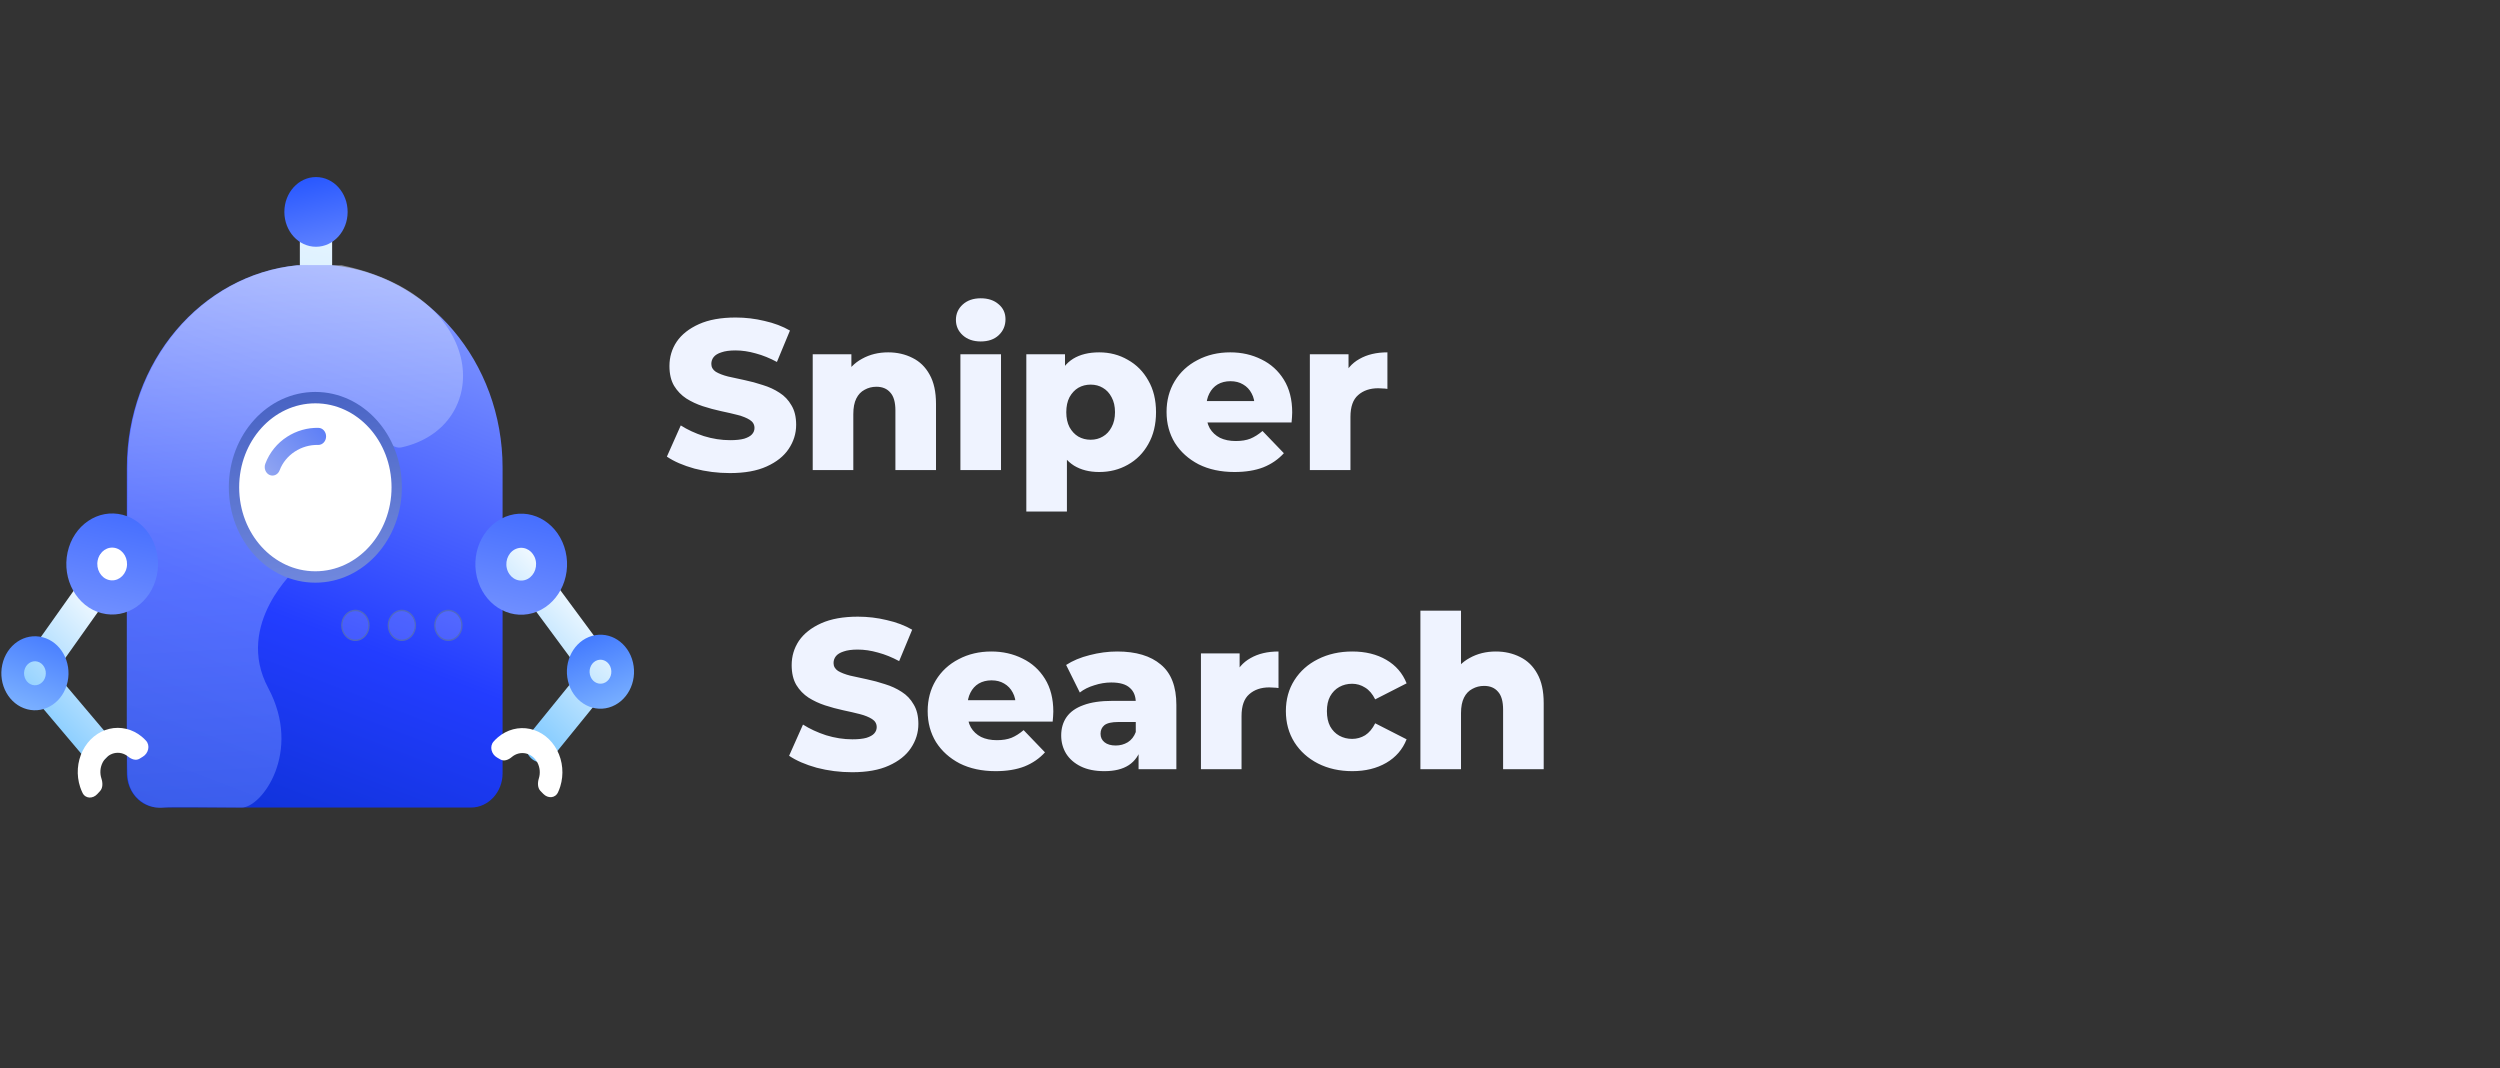 <svg width="117" height="50" viewBox="0 0 117 50" fill="none" xmlns="http://www.w3.org/2000/svg">
<rect x="0" y="0" width="117" height="50" fill="#333333" stroke="none"/>
<path d="M34.16 22.14C33.587 22.14 33.033 22.07 32.5 21.93C31.973 21.783 31.543 21.597 31.21 21.37L31.86 19.91C32.173 20.11 32.533 20.277 32.94 20.41C33.353 20.537 33.763 20.6 34.17 20.6C34.443 20.6 34.663 20.577 34.83 20.53C34.997 20.477 35.117 20.41 35.19 20.33C35.27 20.243 35.31 20.143 35.31 20.03C35.31 19.87 35.237 19.743 35.09 19.65C34.943 19.557 34.753 19.48 34.52 19.42C34.287 19.36 34.027 19.3 33.74 19.24C33.46 19.18 33.177 19.103 32.89 19.01C32.61 18.917 32.353 18.797 32.12 18.65C31.887 18.497 31.697 18.3 31.55 18.06C31.403 17.813 31.33 17.503 31.33 17.13C31.33 16.71 31.443 16.33 31.67 15.99C31.903 15.65 32.25 15.377 32.71 15.17C33.17 14.963 33.743 14.86 34.43 14.86C34.89 14.86 35.34 14.913 35.78 15.02C36.227 15.12 36.623 15.27 36.97 15.47L36.36 16.94C36.027 16.76 35.697 16.627 35.37 16.54C35.043 16.447 34.727 16.4 34.42 16.4C34.147 16.4 33.927 16.43 33.76 16.49C33.593 16.543 33.473 16.617 33.4 16.71C33.327 16.803 33.29 16.91 33.29 17.03C33.29 17.183 33.36 17.307 33.5 17.4C33.647 17.487 33.837 17.56 34.07 17.62C34.31 17.673 34.57 17.73 34.85 17.79C35.137 17.85 35.42 17.927 35.7 18.02C35.987 18.107 36.247 18.227 36.48 18.38C36.713 18.527 36.9 18.723 37.04 18.97C37.187 19.21 37.26 19.513 37.26 19.88C37.26 20.287 37.143 20.663 36.91 21.01C36.683 21.35 36.34 21.623 35.88 21.83C35.427 22.037 34.853 22.14 34.16 22.14ZM41.565 16.49C41.985 16.49 42.365 16.577 42.705 16.75C43.045 16.917 43.311 17.177 43.505 17.53C43.705 17.883 43.805 18.34 43.805 18.9V22H41.905V19.21C41.905 18.823 41.825 18.543 41.665 18.37C41.511 18.19 41.295 18.1 41.015 18.1C40.815 18.1 40.631 18.147 40.465 18.24C40.298 18.327 40.168 18.463 40.075 18.65C39.981 18.837 39.935 19.08 39.935 19.38V22H38.035V16.58H39.845V18.12L39.495 17.67C39.701 17.277 39.985 16.983 40.345 16.79C40.705 16.59 41.111 16.49 41.565 16.49ZM44.947 22V16.58H46.847V22H44.947ZM45.898 15.98C45.551 15.98 45.271 15.883 45.057 15.69C44.844 15.497 44.737 15.257 44.737 14.97C44.737 14.683 44.844 14.443 45.057 14.25C45.271 14.057 45.551 13.96 45.898 13.96C46.244 13.96 46.524 14.053 46.737 14.24C46.951 14.42 47.057 14.653 47.057 14.94C47.057 15.24 46.951 15.49 46.737 15.69C46.531 15.883 46.251 15.98 45.898 15.98ZM51.442 22.09C50.982 22.09 50.589 21.99 50.262 21.79C49.936 21.583 49.686 21.277 49.512 20.87C49.346 20.457 49.262 19.93 49.262 19.29C49.262 18.643 49.342 18.117 49.502 17.71C49.662 17.297 49.902 16.99 50.222 16.79C50.549 16.59 50.956 16.49 51.442 16.49C51.936 16.49 52.382 16.607 52.782 16.84C53.189 17.067 53.509 17.39 53.742 17.81C53.982 18.223 54.102 18.717 54.102 19.29C54.102 19.863 53.982 20.36 53.742 20.78C53.509 21.2 53.189 21.523 52.782 21.75C52.382 21.977 51.936 22.09 51.442 22.09ZM48.032 23.94V16.58H49.842V17.5L49.832 19.29L49.932 21.09V23.94H48.032ZM51.042 20.58C51.256 20.58 51.446 20.53 51.612 20.43C51.786 20.33 51.922 20.183 52.022 19.99C52.129 19.797 52.182 19.563 52.182 19.29C52.182 19.017 52.129 18.783 52.022 18.59C51.922 18.397 51.786 18.25 51.612 18.15C51.446 18.05 51.256 18 51.042 18C50.829 18 50.636 18.05 50.462 18.15C50.296 18.25 50.159 18.397 50.052 18.59C49.952 18.783 49.902 19.017 49.902 19.29C49.902 19.563 49.952 19.797 50.052 19.99C50.159 20.183 50.296 20.33 50.462 20.43C50.636 20.53 50.829 20.58 51.042 20.58ZM57.775 22.09C57.135 22.09 56.575 21.97 56.095 21.73C55.622 21.483 55.252 21.15 54.985 20.73C54.725 20.303 54.595 19.82 54.595 19.28C54.595 18.74 54.722 18.26 54.975 17.84C55.235 17.413 55.592 17.083 56.045 16.85C56.499 16.61 57.009 16.49 57.575 16.49C58.109 16.49 58.595 16.6 59.035 16.82C59.475 17.033 59.825 17.35 60.085 17.77C60.345 18.19 60.475 18.7 60.475 19.3C60.475 19.367 60.472 19.443 60.465 19.53C60.459 19.617 60.452 19.697 60.445 19.77H56.155V18.77H59.435L58.715 19.05C58.722 18.803 58.675 18.59 58.575 18.41C58.482 18.23 58.349 18.09 58.175 17.99C58.009 17.89 57.812 17.84 57.585 17.84C57.359 17.84 57.159 17.89 56.985 17.99C56.819 18.09 56.689 18.233 56.595 18.42C56.502 18.6 56.455 18.813 56.455 19.06V19.35C56.455 19.617 56.509 19.847 56.615 20.04C56.729 20.233 56.889 20.383 57.095 20.49C57.302 20.59 57.549 20.64 57.835 20.64C58.102 20.64 58.329 20.603 58.515 20.53C58.709 20.45 58.899 20.33 59.085 20.17L60.085 21.21C59.825 21.497 59.505 21.717 59.125 21.87C58.745 22.017 58.295 22.09 57.775 22.09ZM61.301 22V16.58H63.111V18.16L62.841 17.71C63.001 17.303 63.261 17 63.621 16.8C63.981 16.593 64.418 16.49 64.931 16.49V18.2C64.845 18.187 64.768 18.18 64.701 18.18C64.641 18.173 64.575 18.17 64.501 18.17C64.115 18.17 63.801 18.277 63.561 18.49C63.321 18.697 63.201 19.037 63.201 19.51V22H61.301ZM39.88 36.14C39.307 36.14 38.754 36.07 38.22 35.93C37.694 35.783 37.264 35.597 36.93 35.37L37.58 33.91C37.894 34.11 38.254 34.277 38.66 34.41C39.074 34.537 39.484 34.6 39.89 34.6C40.164 34.6 40.384 34.577 40.55 34.53C40.717 34.477 40.837 34.41 40.91 34.33C40.99 34.243 41.03 34.143 41.03 34.03C41.03 33.87 40.957 33.743 40.81 33.65C40.664 33.557 40.474 33.48 40.24 33.42C40.007 33.36 39.747 33.3 39.46 33.24C39.18 33.18 38.897 33.103 38.61 33.01C38.33 32.917 38.074 32.797 37.84 32.65C37.607 32.497 37.417 32.3 37.27 32.06C37.124 31.813 37.05 31.503 37.05 31.13C37.05 30.71 37.164 30.33 37.39 29.99C37.624 29.65 37.97 29.377 38.43 29.17C38.89 28.963 39.464 28.86 40.15 28.86C40.61 28.86 41.06 28.913 41.5 29.02C41.947 29.12 42.344 29.27 42.69 29.47L42.08 30.94C41.747 30.76 41.417 30.627 41.09 30.54C40.764 30.447 40.447 30.4 40.14 30.4C39.867 30.4 39.647 30.43 39.48 30.49C39.314 30.543 39.194 30.617 39.12 30.71C39.047 30.803 39.01 30.91 39.01 31.03C39.01 31.183 39.08 31.307 39.22 31.4C39.367 31.487 39.557 31.56 39.79 31.62C40.03 31.673 40.29 31.73 40.57 31.79C40.857 31.85 41.14 31.927 41.42 32.02C41.707 32.107 41.967 32.227 42.2 32.38C42.434 32.527 42.62 32.723 42.76 32.97C42.907 33.21 42.98 33.513 42.98 33.88C42.98 34.287 42.864 34.663 42.63 35.01C42.404 35.35 42.06 35.623 41.6 35.83C41.147 36.037 40.574 36.14 39.88 36.14ZM46.595 36.09C45.955 36.09 45.395 35.97 44.915 35.73C44.442 35.483 44.072 35.15 43.805 34.73C43.545 34.303 43.415 33.82 43.415 33.28C43.415 32.74 43.542 32.26 43.795 31.84C44.055 31.413 44.412 31.083 44.865 30.85C45.318 30.61 45.828 30.49 46.395 30.49C46.928 30.49 47.415 30.6 47.855 30.82C48.295 31.033 48.645 31.35 48.905 31.77C49.165 32.19 49.295 32.7 49.295 33.3C49.295 33.367 49.292 33.443 49.285 33.53C49.278 33.617 49.272 33.697 49.265 33.77H44.975V32.77H48.255L47.535 33.05C47.542 32.803 47.495 32.59 47.395 32.41C47.302 32.23 47.168 32.09 46.995 31.99C46.828 31.89 46.632 31.84 46.405 31.84C46.178 31.84 45.978 31.89 45.805 31.99C45.638 32.09 45.508 32.233 45.415 32.42C45.322 32.6 45.275 32.813 45.275 33.06V33.35C45.275 33.617 45.328 33.847 45.435 34.04C45.548 34.233 45.708 34.383 45.915 34.49C46.122 34.59 46.368 34.64 46.655 34.64C46.922 34.64 47.148 34.603 47.335 34.53C47.528 34.45 47.718 34.33 47.905 34.17L48.905 35.21C48.645 35.497 48.325 35.717 47.945 35.87C47.565 36.017 47.115 36.09 46.595 36.09ZM53.285 36V34.99L53.154 34.74V32.88C53.154 32.58 53.061 32.35 52.874 32.19C52.694 32.023 52.404 31.94 52.005 31.94C51.745 31.94 51.481 31.983 51.215 32.07C50.948 32.15 50.721 32.263 50.535 32.41L49.895 31.12C50.201 30.92 50.568 30.767 50.995 30.66C51.428 30.547 51.858 30.49 52.285 30.49C53.164 30.49 53.844 30.693 54.325 31.1C54.811 31.5 55.054 32.13 55.054 32.99V36H53.285ZM51.684 36.09C51.251 36.09 50.885 36.017 50.584 35.87C50.285 35.723 50.054 35.523 49.895 35.27C49.741 35.017 49.664 34.733 49.664 34.42C49.664 34.087 49.748 33.8 49.914 33.56C50.088 33.313 50.351 33.127 50.705 33C51.058 32.867 51.514 32.8 52.075 32.8H53.355V33.79H52.334C52.028 33.79 51.811 33.84 51.684 33.94C51.565 34.04 51.505 34.173 51.505 34.34C51.505 34.507 51.568 34.64 51.694 34.74C51.821 34.84 51.995 34.89 52.215 34.89C52.421 34.89 52.608 34.84 52.775 34.74C52.948 34.633 53.075 34.473 53.154 34.26L53.414 34.96C53.315 35.333 53.118 35.617 52.825 35.81C52.538 35.997 52.158 36.09 51.684 36.09ZM56.204 36V30.58H58.014V32.16L57.744 31.71C57.904 31.303 58.164 31 58.524 30.8C58.884 30.593 59.32 30.49 59.834 30.49V32.2C59.747 32.187 59.67 32.18 59.604 32.18C59.544 32.173 59.477 32.17 59.404 32.17C59.017 32.17 58.704 32.277 58.464 32.49C58.224 32.697 58.104 33.037 58.104 33.51V36H56.204ZM63.289 36.09C62.689 36.09 62.152 35.97 61.679 35.73C61.212 35.49 60.846 35.16 60.579 34.74C60.312 34.313 60.179 33.827 60.179 33.28C60.179 32.733 60.312 32.25 60.579 31.83C60.846 31.41 61.212 31.083 61.679 30.85C62.152 30.61 62.689 30.49 63.289 30.49C63.902 30.49 64.432 30.62 64.879 30.88C65.326 31.14 65.642 31.507 65.829 31.98L64.359 32.73C64.232 32.477 64.076 32.293 63.889 32.18C63.702 32.06 63.499 32 63.279 32C63.059 32 62.859 32.05 62.679 32.15C62.499 32.25 62.356 32.397 62.249 32.59C62.149 32.777 62.099 33.007 62.099 33.28C62.099 33.56 62.149 33.797 62.249 33.99C62.356 34.183 62.499 34.33 62.679 34.43C62.859 34.53 63.059 34.58 63.279 34.58C63.499 34.58 63.702 34.523 63.889 34.41C64.076 34.29 64.232 34.103 64.359 33.85L65.829 34.6C65.642 35.073 65.326 35.44 64.879 35.7C64.432 35.96 63.902 36.09 63.289 36.09ZM70.005 30.49C70.425 30.49 70.805 30.577 71.145 30.75C71.485 30.917 71.751 31.177 71.945 31.53C72.145 31.883 72.245 32.34 72.245 32.9V36H70.345V33.21C70.345 32.823 70.265 32.543 70.105 32.37C69.951 32.19 69.735 32.1 69.455 32.1C69.255 32.1 69.072 32.147 68.905 32.24C68.738 32.327 68.608 32.463 68.515 32.65C68.421 32.837 68.375 33.08 68.375 33.38V36H66.475V28.58H68.375V32.12L67.935 31.67C68.141 31.277 68.425 30.983 68.785 30.79C69.145 30.59 69.552 30.49 70.005 30.49Z" fill="#EFF3FF"/>
<g clip-path="url(#clip0_58_819)">
<path d="M15.544 10.85C15.544 10.39 15.206 10.017 14.789 10.017C14.371 10.017 14.033 10.39 14.033 10.85V13.181C14.033 13.641 14.371 14.014 14.789 14.014C15.206 14.014 15.544 13.641 15.544 13.181V10.85Z" fill="url(#paint0_linear_58_819)"/>
<path d="M14.789 11.549C15.606 11.549 16.269 10.819 16.269 9.917C16.269 9.016 15.606 8.286 14.789 8.286C13.971 8.286 13.308 9.016 13.308 9.917C13.308 10.819 13.971 11.549 14.789 11.549Z" fill="url(#paint1_linear_58_819)"/>
<path d="M13.894 12.415C9.418 12.861 5.935 16.929 5.935 21.889V36.193C5.935 37.059 6.588 37.793 7.41 37.793H22.046C22.844 37.793 23.521 37.085 23.521 36.193V21.889C23.521 16.929 20.014 12.861 15.563 12.415" fill="url(#paint2_linear_58_819)"/>
<path d="M13.92 12.415C9.445 12.861 5.962 16.929 5.962 21.889C5.962 21.889 5.901 35.096 5.962 36.261C6.022 37.427 7.019 37.893 7.684 37.793C7.954 37.753 10.165 37.793 11.313 37.793C12.252 37.793 14.154 35.196 12.553 32.198C10.951 29.201 13.882 26.603 13.882 26.603L13.58 26.536L13.157 26.337C13.157 26.337 13.006 26.237 12.553 25.904C12.099 25.571 11.189 24.279 11.189 23.139C11.189 21.999 11.374 20.517 12.821 19.509C13.546 19.004 14.366 18.843 14.819 18.843C15.725 19.002 15.982 18.999 16.541 19.343C17.538 19.956 18.215 21.063 18.774 20.941C23.065 20.009 22.944 13.881 15.994 12.415" fill="url(#paint3_linear_58_819)" fill-opacity="0.5"/>
<path d="M14.758 27.003C16.861 27.003 18.566 25.124 18.566 22.806C18.566 20.489 16.861 18.61 14.758 18.61C12.656 18.61 10.951 20.489 10.951 22.806C10.951 25.124 12.656 27.003 14.758 27.003Z" fill="white"/>
<path fill-rule="evenodd" clip-rule="evenodd" d="M10.709 22.806C10.709 20.342 12.522 18.343 14.758 18.343C16.994 18.343 18.807 20.342 18.807 22.806C18.807 25.271 16.994 27.269 14.758 27.269C12.522 27.269 10.709 25.271 10.709 22.806ZM14.758 18.876C12.789 18.876 11.193 20.636 11.193 22.806C11.193 24.977 12.789 26.736 14.758 26.736C16.727 26.736 18.324 24.977 18.324 22.806C18.324 20.636 16.727 18.876 14.758 18.876Z" fill="url(#paint4_linear_58_819)"/>
<path fill-rule="evenodd" clip-rule="evenodd" d="M14.89 20.823C14.105 20.802 13.361 21.28 13.087 22.01C13.01 22.214 12.798 22.311 12.613 22.227C12.428 22.143 12.34 21.909 12.416 21.705C12.824 20.618 13.875 19.997 14.907 20.024C15.107 20.029 15.266 20.212 15.261 20.433C15.256 20.654 15.09 20.828 14.89 20.823Z" fill="url(#paint5_linear_58_819)"/>
<path fill-rule="evenodd" clip-rule="evenodd" d="M6.007 25.333C6.322 25.605 6.378 26.107 6.132 26.455L2.833 31.109C2.742 31.238 2.622 31.328 2.49 31.376L5.001 34.345C5.275 34.668 5.258 35.174 4.965 35.475C4.672 35.776 4.213 35.758 3.94 35.435L0.852 31.783C0.579 31.46 0.595 30.954 0.888 30.653C1.072 30.464 1.322 30.401 1.55 30.46C1.572 30.342 1.618 30.227 1.69 30.125L4.989 25.471C5.235 25.123 5.691 25.061 6.007 25.333Z" fill="url(#paint6_linear_58_819)"/>
<path fill-rule="evenodd" clip-rule="evenodd" d="M7.338 26.941C7.064 28.211 5.908 28.997 4.755 28.696C3.602 28.395 2.889 27.121 3.162 25.85C3.436 24.579 4.592 23.793 5.745 24.094C6.898 24.395 7.611 25.67 7.338 26.941ZM5.927 26.572C5.838 26.984 5.463 27.239 5.089 27.141C4.716 27.044 4.484 26.631 4.573 26.218C4.661 25.806 5.036 25.551 5.41 25.649C5.784 25.747 6.016 26.16 5.927 26.572Z" fill="url(#paint7_linear_58_819)"/>
<path fill-rule="evenodd" clip-rule="evenodd" d="M1.273 33.194C2.117 33.415 2.964 32.839 3.164 31.909C3.364 30.978 2.842 30.044 1.997 29.824C1.153 29.603 0.306 30.179 0.106 31.11C-0.094 32.04 0.428 32.974 1.273 33.194ZM1.517 32.056C1.791 32.127 2.066 31.941 2.131 31.639C2.196 31.337 2.026 31.034 1.752 30.962C1.479 30.891 1.204 31.078 1.139 31.38C1.074 31.681 1.244 31.984 1.517 32.056Z" fill="url(#paint8_linear_58_819)"/>
<path d="M6.688 35.411C6.944 35.255 7.04 34.892 6.833 34.664C6.77 34.595 6.702 34.53 6.629 34.471C6.415 34.295 6.169 34.172 5.907 34.11C5.646 34.048 5.376 34.048 5.114 34.11C4.853 34.173 4.607 34.296 4.393 34.472C4.178 34.648 4.001 34.872 3.871 35.13C3.742 35.388 3.665 35.674 3.644 35.967C3.623 36.261 3.66 36.556 3.751 36.833C3.782 36.926 3.818 37.017 3.861 37.104C3.999 37.388 4.343 37.39 4.552 37.164L4.682 37.023C4.819 36.876 4.812 36.633 4.747 36.434C4.707 36.314 4.691 36.186 4.7 36.058C4.709 35.931 4.743 35.807 4.799 35.695C4.855 35.583 4.932 35.485 5.026 35.409C5.119 35.332 5.226 35.279 5.339 35.251C5.453 35.224 5.57 35.224 5.684 35.251C5.797 35.278 5.904 35.332 5.997 35.408C6.151 35.534 6.36 35.611 6.528 35.509L6.688 35.411Z" fill="white"/>
<path fill-rule="evenodd" clip-rule="evenodd" d="M23.617 25.36C23.927 25.081 24.384 25.132 24.637 25.475L28.021 30.054C28.095 30.154 28.144 30.268 28.167 30.386C28.394 30.321 28.645 30.379 28.833 30.564C29.131 30.858 29.157 31.363 28.89 31.692L25.87 35.413C25.603 35.742 25.144 35.77 24.846 35.476C24.547 35.182 24.522 34.677 24.789 34.347L27.244 31.322C27.112 31.277 26.991 31.19 26.897 31.063L23.513 26.484C23.26 26.142 23.306 25.639 23.617 25.36Z" fill="url(#paint9_linear_58_819)"/>
<path fill-rule="evenodd" clip-rule="evenodd" d="M22.316 26.997C22.613 28.261 23.783 29.021 24.93 28.694C26.077 28.367 26.767 27.077 26.47 25.812C26.173 24.548 25.003 23.788 23.856 24.115C22.709 24.442 22.019 25.732 22.316 26.997ZM23.719 26.597C23.816 27.007 24.195 27.253 24.567 27.147C24.939 27.041 25.163 26.623 25.067 26.212C24.971 25.802 24.591 25.556 24.219 25.662C23.847 25.768 23.623 26.187 23.719 26.597Z" fill="url(#paint10_linear_58_819)"/>
<path fill-rule="evenodd" clip-rule="evenodd" d="M28.495 33.113C27.655 33.352 26.798 32.796 26.581 31.87C26.363 30.944 26.868 29.999 27.709 29.76C28.549 29.52 29.406 30.077 29.623 31.003C29.84 31.929 29.336 32.873 28.495 33.113ZM28.23 31.98C27.957 32.058 27.679 31.877 27.609 31.577C27.538 31.277 27.702 30.97 27.974 30.892C28.247 30.815 28.525 30.995 28.595 31.296C28.666 31.596 28.502 31.902 28.23 31.98Z" fill="url(#paint11_linear_58_819)"/>
<path d="M23.259 35.45C23 35.3 22.896 34.938 23.099 34.706C23.162 34.635 23.228 34.569 23.3 34.508C23.511 34.328 23.755 34.199 24.015 34.131C24.275 34.063 24.545 34.057 24.807 34.114C25.07 34.17 25.318 34.288 25.536 34.459C25.753 34.63 25.935 34.851 26.069 35.106C26.203 35.361 26.286 35.644 26.312 35.938C26.338 36.231 26.307 36.527 26.221 36.806C26.192 36.899 26.157 36.991 26.116 37.078C25.983 37.366 25.64 37.375 25.427 37.154L25.293 37.017C25.154 36.872 25.156 36.629 25.218 36.429C25.256 36.308 25.269 36.179 25.258 36.052C25.246 35.925 25.21 35.801 25.152 35.691C25.094 35.58 25.015 35.484 24.92 35.41C24.826 35.335 24.718 35.284 24.604 35.26C24.49 35.235 24.372 35.238 24.259 35.267C24.146 35.297 24.041 35.353 23.949 35.431C23.797 35.561 23.59 35.642 23.42 35.544L23.259 35.45Z" fill="white"/>
<path d="M16.632 29.967C16.982 29.967 17.266 29.654 17.266 29.267C17.266 28.881 16.982 28.568 16.632 28.568C16.281 28.568 15.997 28.881 15.997 29.267C15.997 29.654 16.281 29.967 16.632 29.967Z" fill="white" fill-opacity="0.15"/>
<path fill-rule="evenodd" clip-rule="evenodd" d="M16.632 28.601C16.298 28.601 16.027 28.899 16.027 29.267C16.027 29.635 16.298 29.933 16.632 29.933C16.966 29.933 17.236 29.635 17.236 29.267C17.236 28.899 16.966 28.601 16.632 28.601ZM15.967 29.267C15.967 28.863 16.265 28.535 16.632 28.535C16.999 28.535 17.297 28.863 17.297 29.267C17.297 29.672 16.999 30 16.632 30C16.265 30 15.967 29.672 15.967 29.267Z" fill="#4F68C2"/>
<path d="M18.807 29.967C19.158 29.967 19.442 29.654 19.442 29.267C19.442 28.881 19.158 28.568 18.807 28.568C18.457 28.568 18.173 28.881 18.173 29.267C18.173 29.654 18.457 29.967 18.807 29.967Z" fill="white" fill-opacity="0.15"/>
<path fill-rule="evenodd" clip-rule="evenodd" d="M18.807 28.601C18.474 28.601 18.203 28.899 18.203 29.267C18.203 29.635 18.474 29.933 18.807 29.933C19.141 29.933 19.412 29.635 19.412 29.267C19.412 28.899 19.141 28.601 18.807 28.601ZM18.143 29.267C18.143 28.863 18.44 28.535 18.807 28.535C19.174 28.535 19.472 28.863 19.472 29.267C19.472 29.672 19.174 30 18.807 30C18.44 30 18.143 29.672 18.143 29.267Z" fill="#4F68C2"/>
<path d="M20.983 29.967C21.334 29.967 21.618 29.654 21.618 29.267C21.618 28.881 21.334 28.568 20.983 28.568C20.633 28.568 20.349 28.881 20.349 29.267C20.349 29.654 20.633 29.967 20.983 29.967Z" fill="white" fill-opacity="0.15"/>
<path fill-rule="evenodd" clip-rule="evenodd" d="M20.983 28.601C20.649 28.601 20.379 28.899 20.379 29.267C20.379 29.635 20.649 29.933 20.983 29.933C21.317 29.933 21.587 29.635 21.587 29.267C21.587 28.899 21.317 28.601 20.983 28.601ZM20.318 29.267C20.318 28.863 20.616 28.535 20.983 28.535C21.35 28.535 21.648 28.863 21.648 29.267C21.648 29.672 21.35 30 20.983 30C20.616 30 20.318 29.672 20.318 29.267Z" fill="#4F68C2"/>
</g>
<defs>
<linearGradient id="paint0_linear_58_819" x1="20.81" y1="4.753" x2="16.456" y2="26.832" gradientUnits="userSpaceOnUse">
<stop stop-color="white"/>
<stop offset="1" stop-color="#ABDCFF"/>
</linearGradient>
<linearGradient id="paint1_linear_58_819" x1="16.994" y1="17.744" x2="14.373" y2="5.718" gradientUnits="userSpaceOnUse">
<stop stop-color="#C4D1FF"/>
<stop offset="1" stop-color="#0038FF"/>
</linearGradient>
<linearGradient id="paint2_linear_58_819" x1="19.844" y1="8.674" x2="6.29" y2="43.947" gradientUnits="userSpaceOnUse">
<stop stop-color="#9AB0FF"/>
<stop offset="0.562" stop-color="#233DFF"/>
<stop offset="1" stop-color="#002ABD"/>
</linearGradient>
<linearGradient id="paint3_linear_58_819" x1="17.055" y1="8.286" x2="19.109" y2="45.567" gradientUnits="userSpaceOnUse">
<stop stop-color="white"/>
<stop offset="0.431" stop-color="#91A9FF"/>
<stop offset="1" stop-color="#4D74FF"/>
</linearGradient>
<linearGradient id="paint4_linear_58_819" x1="13.67" y1="1.758" x2="18.647" y2="38.609" gradientUnits="userSpaceOnUse">
<stop stop-color="#002094"/>
<stop offset="1" stop-color="#A3B7FF"/>
</linearGradient>
<linearGradient id="paint5_linear_58_819" x1="19.109" y1="16.045" x2="8.441" y2="25.586" gradientUnits="userSpaceOnUse">
<stop stop-color="#0B40FF"/>
<stop offset="1" stop-color="#DEE0E9"/>
</linearGradient>
<linearGradient id="paint6_linear_58_819" x1="6.906" y1="29.417" x2="-0.863" y2="37.036" gradientUnits="userSpaceOnUse">
<stop stop-color="white"/>
<stop offset="1" stop-color="#3CADFF"/>
</linearGradient>
<linearGradient id="paint7_linear_58_819" x1="1.931" y1="46.02" x2="8.105" y2="17.543" gradientUnits="userSpaceOnUse">
<stop offset="0.371" stop-color="#AABDFF"/>
<stop offset="0.997" stop-color="#0B40FF"/>
</linearGradient>
<linearGradient id="paint8_linear_58_819" x1="3.548" y1="25.659" x2="-0.209" y2="35.674" gradientUnits="userSpaceOnUse">
<stop stop-color="#0B40FF"/>
<stop offset="1" stop-color="#A3D9FF"/>
</linearGradient>
<linearGradient id="paint9_linear_58_819" x1="29.726" y1="29.424" x2="21.979" y2="37.22" gradientUnits="userSpaceOnUse">
<stop stop-color="white"/>
<stop offset="1" stop-color="#3CADFF"/>
</linearGradient>
<linearGradient id="paint10_linear_58_819" x1="21.074" y1="46.03" x2="27.249" y2="17.552" gradientUnits="userSpaceOnUse">
<stop offset="0.371" stop-color="#AABDFF"/>
<stop offset="0.997" stop-color="#0B40FF"/>
</linearGradient>
<linearGradient id="paint11_linear_58_819" x1="26.081" y1="25.631" x2="30.052" y2="35.547" gradientUnits="userSpaceOnUse">
<stop stop-color="#0038FF"/>
<stop offset="1" stop-color="#A3D9FF"/>
</linearGradient>
<clipPath id="clip0_58_819">
<rect width="30" height="30" fill="white" transform="translate(0 8)"/>
</clipPath>
</defs>
</svg>
